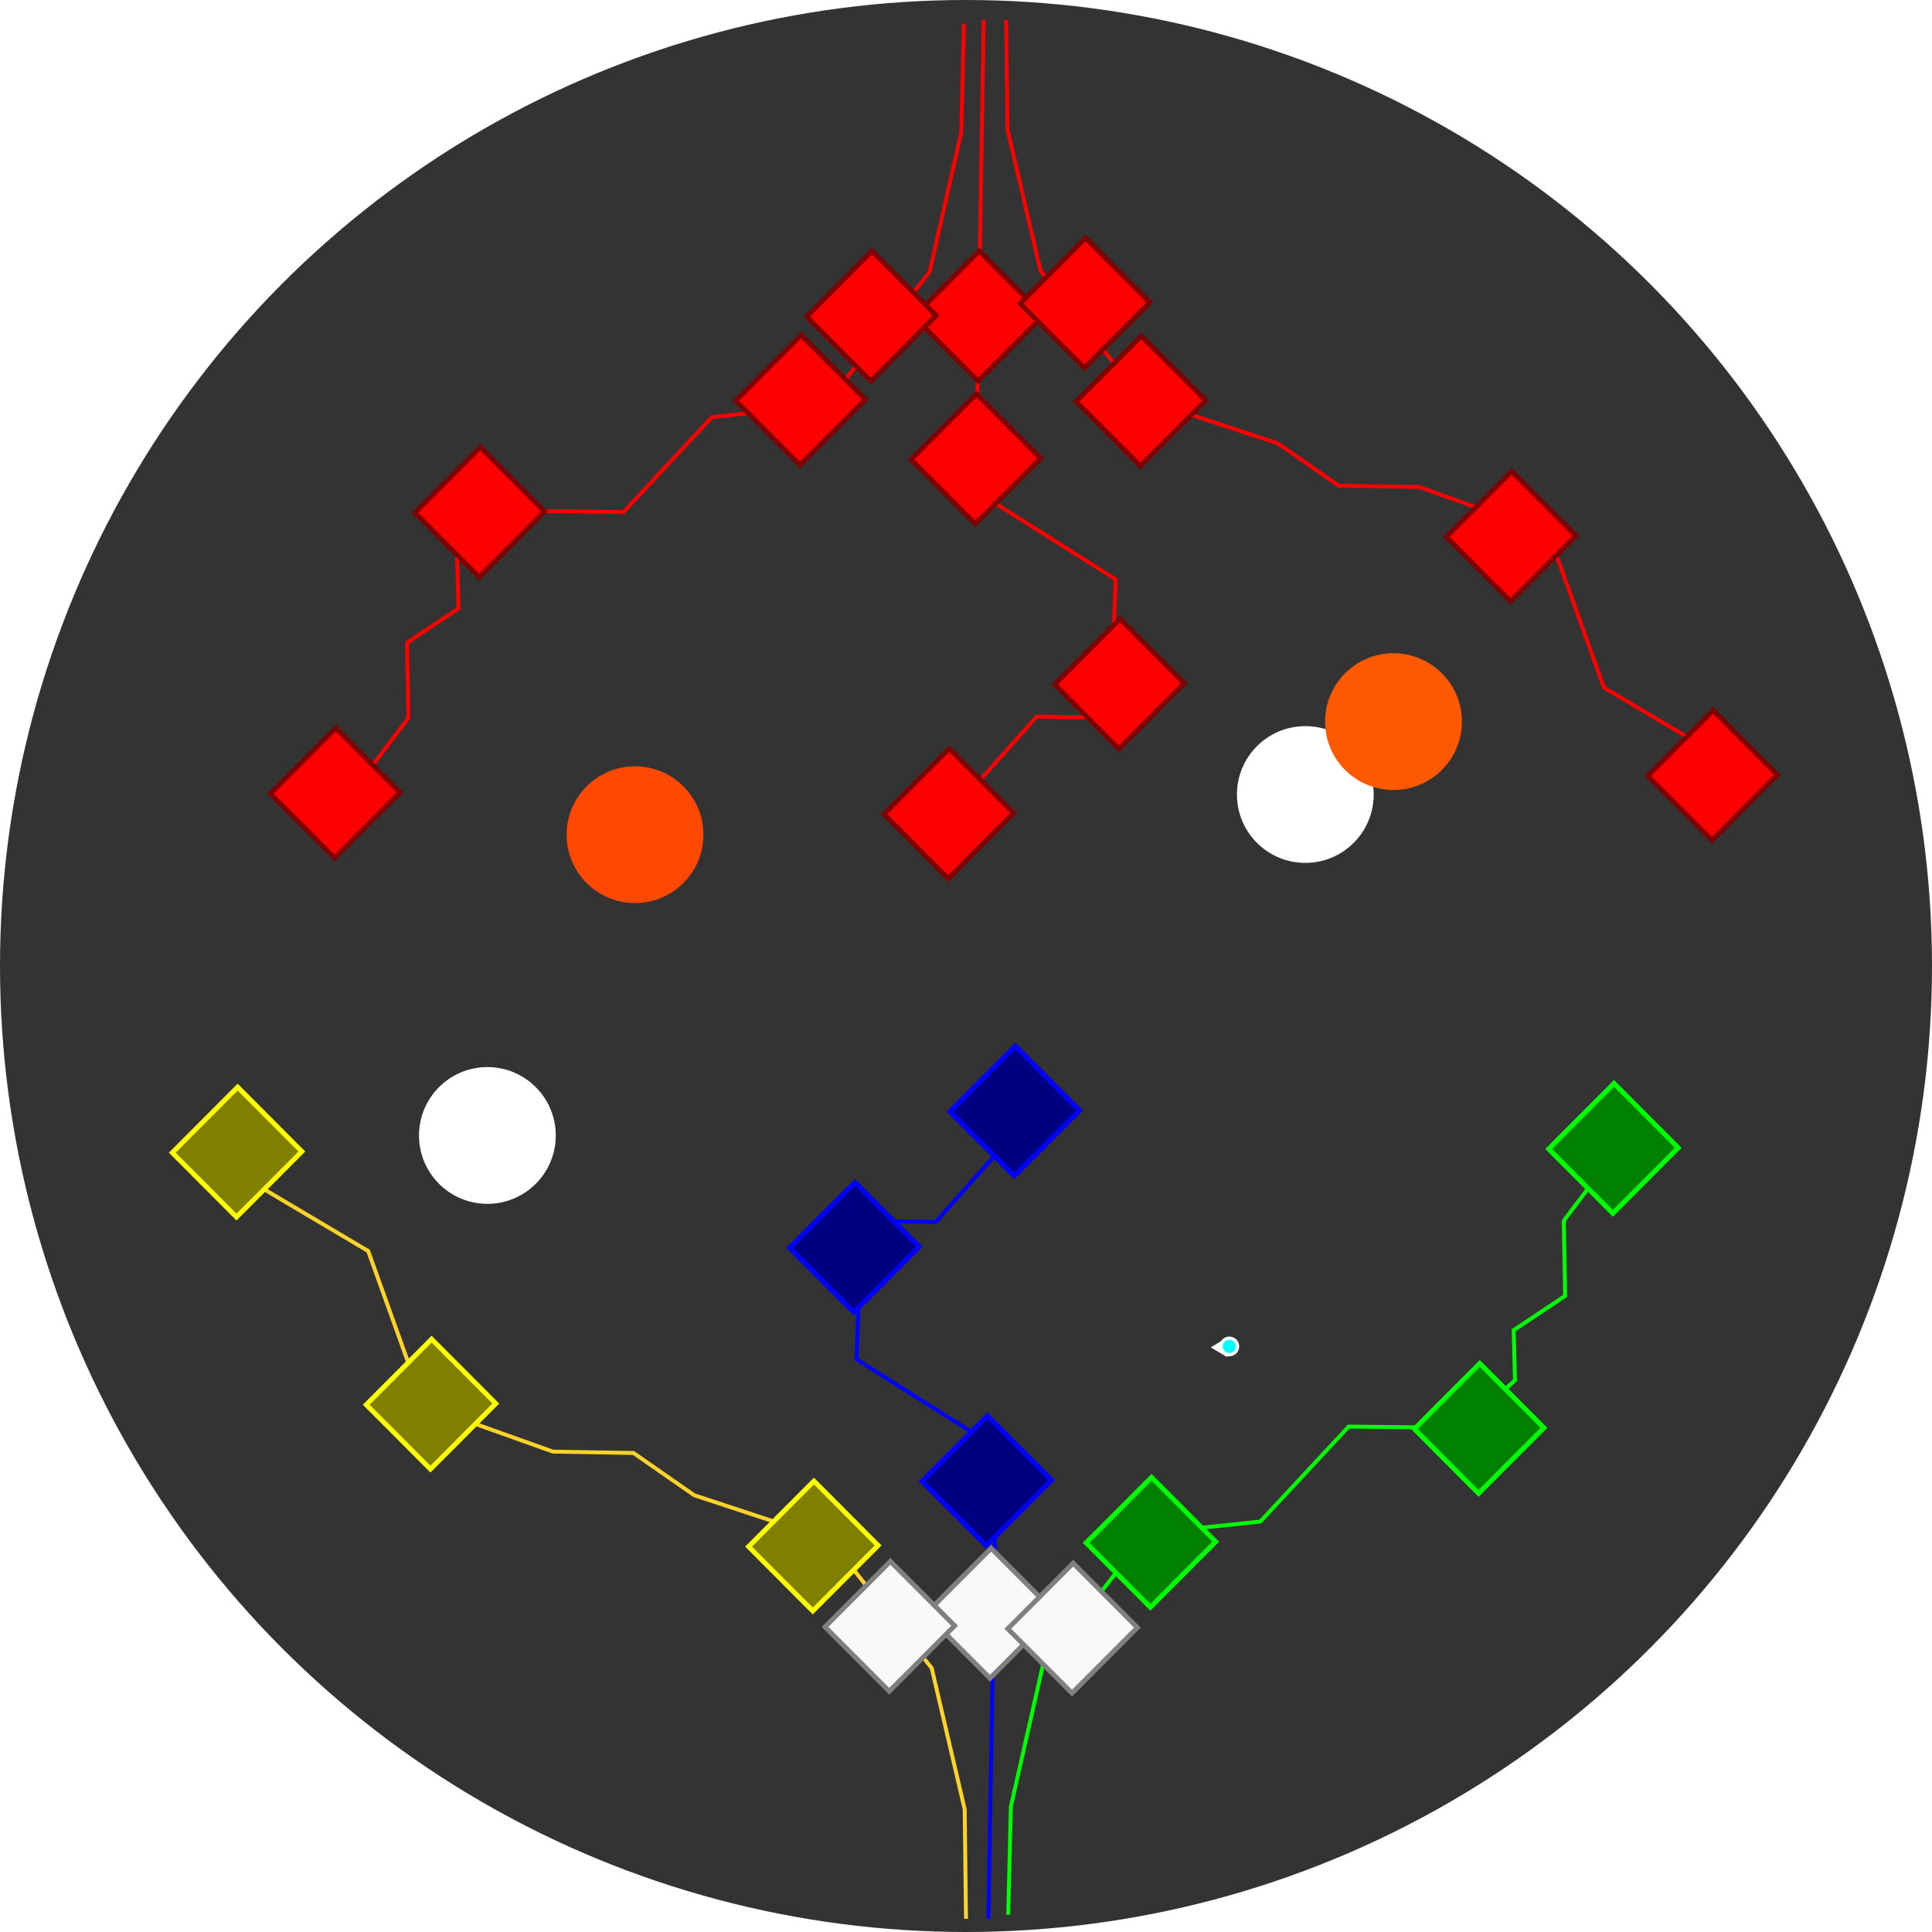 <?xml version="1.0" encoding="UTF-8" standalone="no"?>
<!-- Created with Inkscape (http://www.inkscape.org/) -->

<svg
   width="494.438"
   height="494.438"
   viewBox="0 0 494.438 494.438"
   version="1.1"
   id="svg5"
   xml:space="preserve"
   sodipodi:docname="minimap.svg"
   inkscape:version="1.4 (1:1.4+202410161351+e7c3feb100)"
   inkscape:export-filename="minimap.svg"
   inkscape:export-xdpi="96"
   inkscape:export-ydpi="96"
   xmlns:inkscape="http://www.inkscape.org/namespaces/inkscape"
   xmlns:sodipodi="http://sodipodi.sourceforge.net/DTD/sodipodi-0.dtd"
   xmlns="http://www.w3.org/2000/svg"
   xmlns:svg="http://www.w3.org/2000/svg"><sodipodi:namedview
     id="namedview1"
     pagecolor="#ffffff"
     bordercolor="#000000"
     borderopacity="0.25"
     inkscape:showpageshadow="2"
     inkscape:pageopacity="0.0"
     inkscape:pagecheckerboard="0"
     inkscape:deskcolor="#d1d1d1"
     inkscape:zoom="1.7069887"
     inkscape:cx="247.51189"
     inkscape:cy="247.21898"
     inkscape:window-width="1920"
     inkscape:window-height="1052"
     inkscape:window-x="0"
     inkscape:window-y="0"
     inkscape:window-maximized="1"
     inkscape:current-layer="svg5" /><defs
     id="defs2" /><g
     id="background"
     transform="translate(-12.985,-8.391)"><circle
       style="opacity:1;fill:#333333"
       id="path6"
       cx="260.204"
       cy="255.61"
       r="247.219" /></g><g
     id="transit_lines"
     transform="translate(-4.728,-10.807)"><path
       style="fill:none;stroke:#ffd42a"
       d="m 68.222,312.739 30.734,18.237 14.185,39.515 33.098,11.821 20.602,0.338 15.536,10.807 34.786,11.483 26.005,32.76 8.443,36.137 0.338,28.032"
       id="path10" /><path
       style="fill:none;stroke:#0000ff"
       d="m 260.39,305.309 -16.211,18.237 -18.913,-0.338 -1.351,35.462 35.799,22.628 -2.026,120.57"
       id="path11" /><path
       style="fill:none;stroke:#00ff00"
       d="m 417.435,306.66 -12.496,16.549 0.338,19.251 -13.171,8.781 0.338,12.834 -13.509,12.158 -29.045,-0.338 -22.628,24.317 -29.045,3.04 -26.681,34.111 -8.106,35.799 -0.675,27.694"
       id="path12" /><path
       style="fill:none;stroke:#ff0000"
       d="m 68.222,312.739 30.734,18.237 14.185,39.515 33.098,11.821 20.602,0.338 15.536,10.807 34.786,11.483 26.005,32.76 8.443,36.137 0.338,28.032"
       id="path7"
       transform="rotate(180,257.085,258.878)" /><path
       style="fill:none;stroke:#ff0000"
       d="m 260.39,305.309 -16.211,18.237 -18.913,-0.338 -1.351,35.462 35.799,22.628 -2.026,120.57"
       id="path8"
       transform="rotate(180,257.085,258.878)" /><path
       style="fill:none;stroke:#ff0000"
       d="m 417.435,306.66 -12.496,16.549 0.338,19.251 -13.171,8.781 0.338,12.834 -13.509,12.158 -29.045,-0.338 -22.628,24.317 -29.045,3.04 -26.681,34.111 -8.106,35.799 -0.675,27.694"
       id="path9"
       transform="rotate(180,257.085,258.878)" /></g><g
     id="hero_icons"
     transform="translate(-4.728,-10.807)"><circle
       style="fill:#ff4801;fill-opacity:1;stroke:none;stroke-width:1.067"
       id="path38"
       cx="167.24"
       cy="224.42"
       r="17.5" /><circle
       style="fill:#ffffff;fill-opacity:1;stroke:none;stroke-width:1.519"
       id="circle39"
       cx="129.461"
       cy="301.397"
       r="17.5" /></g><g
     id="icon_shrink"
     transform="translate(-12.93,-40.099)"><circle
       style="fill:#ffffff;fill-opacity:1;stroke:none;stroke-width:1.067"
       id="good"
       cx="346.986"
       cy="243.43"
       r="17.5" /><circle
       style="fill:#ff5900;fill-opacity:1;stroke:none;stroke-width:1.067"
       id="circle40"
       cx="369.549"
       cy="224.775"
       r="17.5" /></g><g
     id="player_icon"
     transform="translate(4.655,72.794)"><rect
       style="fill:#ffffff;stroke:none;stroke-width:33.588;stroke-dasharray:none"
       id="rect1"
       width="4.77"
       height="4.77"
       x="83.225"
       y="-448.062"
       transform="matrix(-0.859,0.512,-0.859,-0.512,0,0)" /><rect
       style="fill:#333333;stroke:none;stroke-width:18.344;stroke-dasharray:none"
       id="rect2"
       width="3.13"
       height="4.907"
       x="310.586"
       y="269.339" /><circle
       style="fill:#00ffff;stroke:#ffffff;stroke-width:0.842;stroke-dasharray:none"
       id="path36"
       cx="309.956"
       cy="271.78"
       r="2.104" /></g><g
     id="g1"><g
       id="buildings_enemy"
       transform="translate(-4.728,-10.807)"><rect
         style="fill:#ff0000;stroke:#800000;stroke-width:1.242"
         id="rect12"
         width="23.275"
         height="23.695"
         x="-202.119"
         y="-21.729"
         transform="matrix(-0.706,-0.708,0.706,-0.708,0,0)" /><rect
         style="fill:#ff0000;stroke:#800000;stroke-width:1.242"
         id="rect13"
         width="23.275"
         height="23.695"
         x="-226.706"
         y="-98.71"
         transform="matrix(-0.706,-0.708,0.706,-0.708,0,0)" /><rect
         style="fill:#ff0000;stroke:#800000;stroke-width:1.242"
         id="rect14"
         width="23.275"
         height="23.695"
         x="-349.107"
         y="63.17"
         transform="matrix(-0.706,-0.708,0.706,-0.708,0,0)" /><rect
         style="fill:#ff0000;stroke:#800000;stroke-width:1.242"
         id="rect17"
         width="23.275"
         height="23.695"
         x="-341.629"
         y="8.789"
         transform="matrix(-0.706,-0.708,0.706,-0.708,0,0)" /><rect
         style="fill:#ff0000;stroke:#800000;stroke-width:1.242"
         id="rect18"
         width="23.275"
         height="23.695"
         x="-282.418"
         y="77.803"
         transform="matrix(-0.706,-0.708,0.706,-0.708,0,0)" /><rect
         style="fill:#ff0000;stroke:#800000;stroke-width:1.242"
         id="rect19"
         width="23.275"
         height="23.695"
         x="-240.014"
         y="56.658"
         transform="matrix(-0.706,-0.708,0.706,-0.708,0,0)" /><rect
         style="fill:#ff0000;stroke:#800000;stroke-width:1.242"
         id="rect20"
         width="23.275"
         height="23.695"
         x="-301.873"
         y="118.179"
         transform="matrix(-0.706,-0.708,0.706,-0.708,0,0)" /><rect
         style="fill:#ff0000;stroke:#800000;stroke-width:1.242"
         id="rect21"
         width="23.275"
         height="23.695"
         x="-393.435"
         y="160.814"
         transform="matrix(-0.706,-0.708,0.706,-0.708,0,0)" /><rect
         style="fill:#ff0000;stroke:#800000;stroke-width:1.242"
         id="rect22"
         width="23.275"
         height="23.695"
         x="-473.134"
         y="154.129"
         transform="matrix(-0.706,-0.708,0.706,-0.708,0,0)" /><rect
         style="fill:#ff0000;stroke:#800000;stroke-width:1.242"
         id="rect23"
         width="23.275"
         height="23.695"
         x="-257.111"
         y="104.124"
         transform="matrix(-0.706,-0.708,0.706,-0.708,0,0)" /><rect
         style="fill:#ff0000;stroke:#800000;stroke-width:1.242"
         id="rect24"
         width="23.275"
         height="23.695"
         x="-274.016"
         y="125.754"
         transform="matrix(-0.706,-0.708,0.706,-0.708,0,0)" /><rect
         style="fill:#ff0000;stroke:#800000;stroke-width:1.242"
         id="rect25"
         width="23.275"
         height="23.695"
         x="-237.674"
         y="84.687"
         transform="matrix(-0.706,-0.708,0.706,-0.708,0,0)" /></g><g
       id="g36"
       transform="translate(-4.728,-10.807)"><rect
         style="opacity:1;fill:#808000;stroke:#ffff00;stroke-width:1.242"
         id="rect25-3"
         width="23.275"
         height="23.695"
         x="-273.807"
         y="-181.385"
         transform="matrix(-0.706,-0.708,0.706,-0.708,0,0)" /><rect
         style="opacity:1;fill:#808000;stroke:#ffff00;stroke-width:1.242"
         id="rect26"
         width="23.275"
         height="23.695"
         x="-354.515"
         y="-191.784"
         transform="matrix(-0.706,-0.708,0.706,-0.708,0,0)" /><rect
         style="opacity:1;fill:#808000;stroke:#ffff00;stroke-width:1.242"
         id="rect27"
         width="23.275"
         height="23.695"
         x="-449.456"
         y="-148.133"
         transform="matrix(-0.706,-0.708,0.706,-0.708,0,0)" /><rect
         style="opacity:1;fill:#000080;stroke:#0000ff;stroke-width:1.242"
         id="rect28"
         width="23.275"
         height="23.695"
         x="-469.083"
         y="-104.886"
         transform="matrix(-0.706,-0.708,0.706,-0.708,0,0)" /><rect
         style="opacity:1;fill:#000080;stroke:#0000ff;stroke-width:1.242"
         id="rect29"
         width="23.275"
         height="23.695"
         x="-402.903"
         y="-86.707"
         transform="matrix(-0.706,-0.708,0.706,-0.708,0,0)" /><rect
         style="opacity:1;fill:#000080;stroke:#0000ff;stroke-width:1.242"
         id="rect30"
         width="23.275"
         height="23.695"
         x="-407.341"
         y="-33.004"
         transform="matrix(-0.706,-0.708,0.706,-0.708,0,0)" /><rect
         style="opacity:1;fill:#008000;stroke:#00ff00;stroke-width:1.242"
         id="rect31"
         width="23.275"
         height="23.695"
         x="-509.964"
         y="-86.275"
         transform="matrix(-0.706,-0.708,0.706,-0.708,0,0)" /><rect
         style="opacity:1;fill:#008000;stroke:#00ff00;stroke-width:1.242"
         id="rect32"
         width="23.275"
         height="23.695"
         x="-548.874"
         y="-6.199"
         transform="matrix(-0.706,-0.708,0.706,-0.708,0,0)" /><rect
         style="opacity:1;fill:#008000;stroke:#00ff00;stroke-width:1.242"
         id="rect33"
         width="23.275"
         height="23.695"
         x="-522.597"
         y="68.754"
         transform="matrix(-0.706,-0.708,0.706,-0.708,0,0)" /><rect
         style="opacity:1;fill:#f9f9f9;stroke:#808080;stroke-width:1.242"
         id="rect34"
         width="23.275"
         height="23.695"
         x="-493.717"
         y="-128.168"
         transform="matrix(-0.706,-0.708,0.706,-0.708,0,0)" /><rect
         style="opacity:1;fill:#f9f9f9;stroke:#808080;stroke-width:1.242"
         id="rect35"
         width="23.275"
         height="23.695"
         x="-477.825"
         y="-148.784"
         transform="matrix(-0.706,-0.708,0.706,-0.708,0,0)" /><rect
         style="opacity:1;fill:#f9f9f9;stroke:#808080;stroke-width:1.242"
         id="rect36"
         width="23.275"
         height="23.695"
         x="-511.289"
         y="-115.994"
         transform="matrix(-0.706,-0.708,0.706,-0.708,0,0)" /></g></g></svg>
